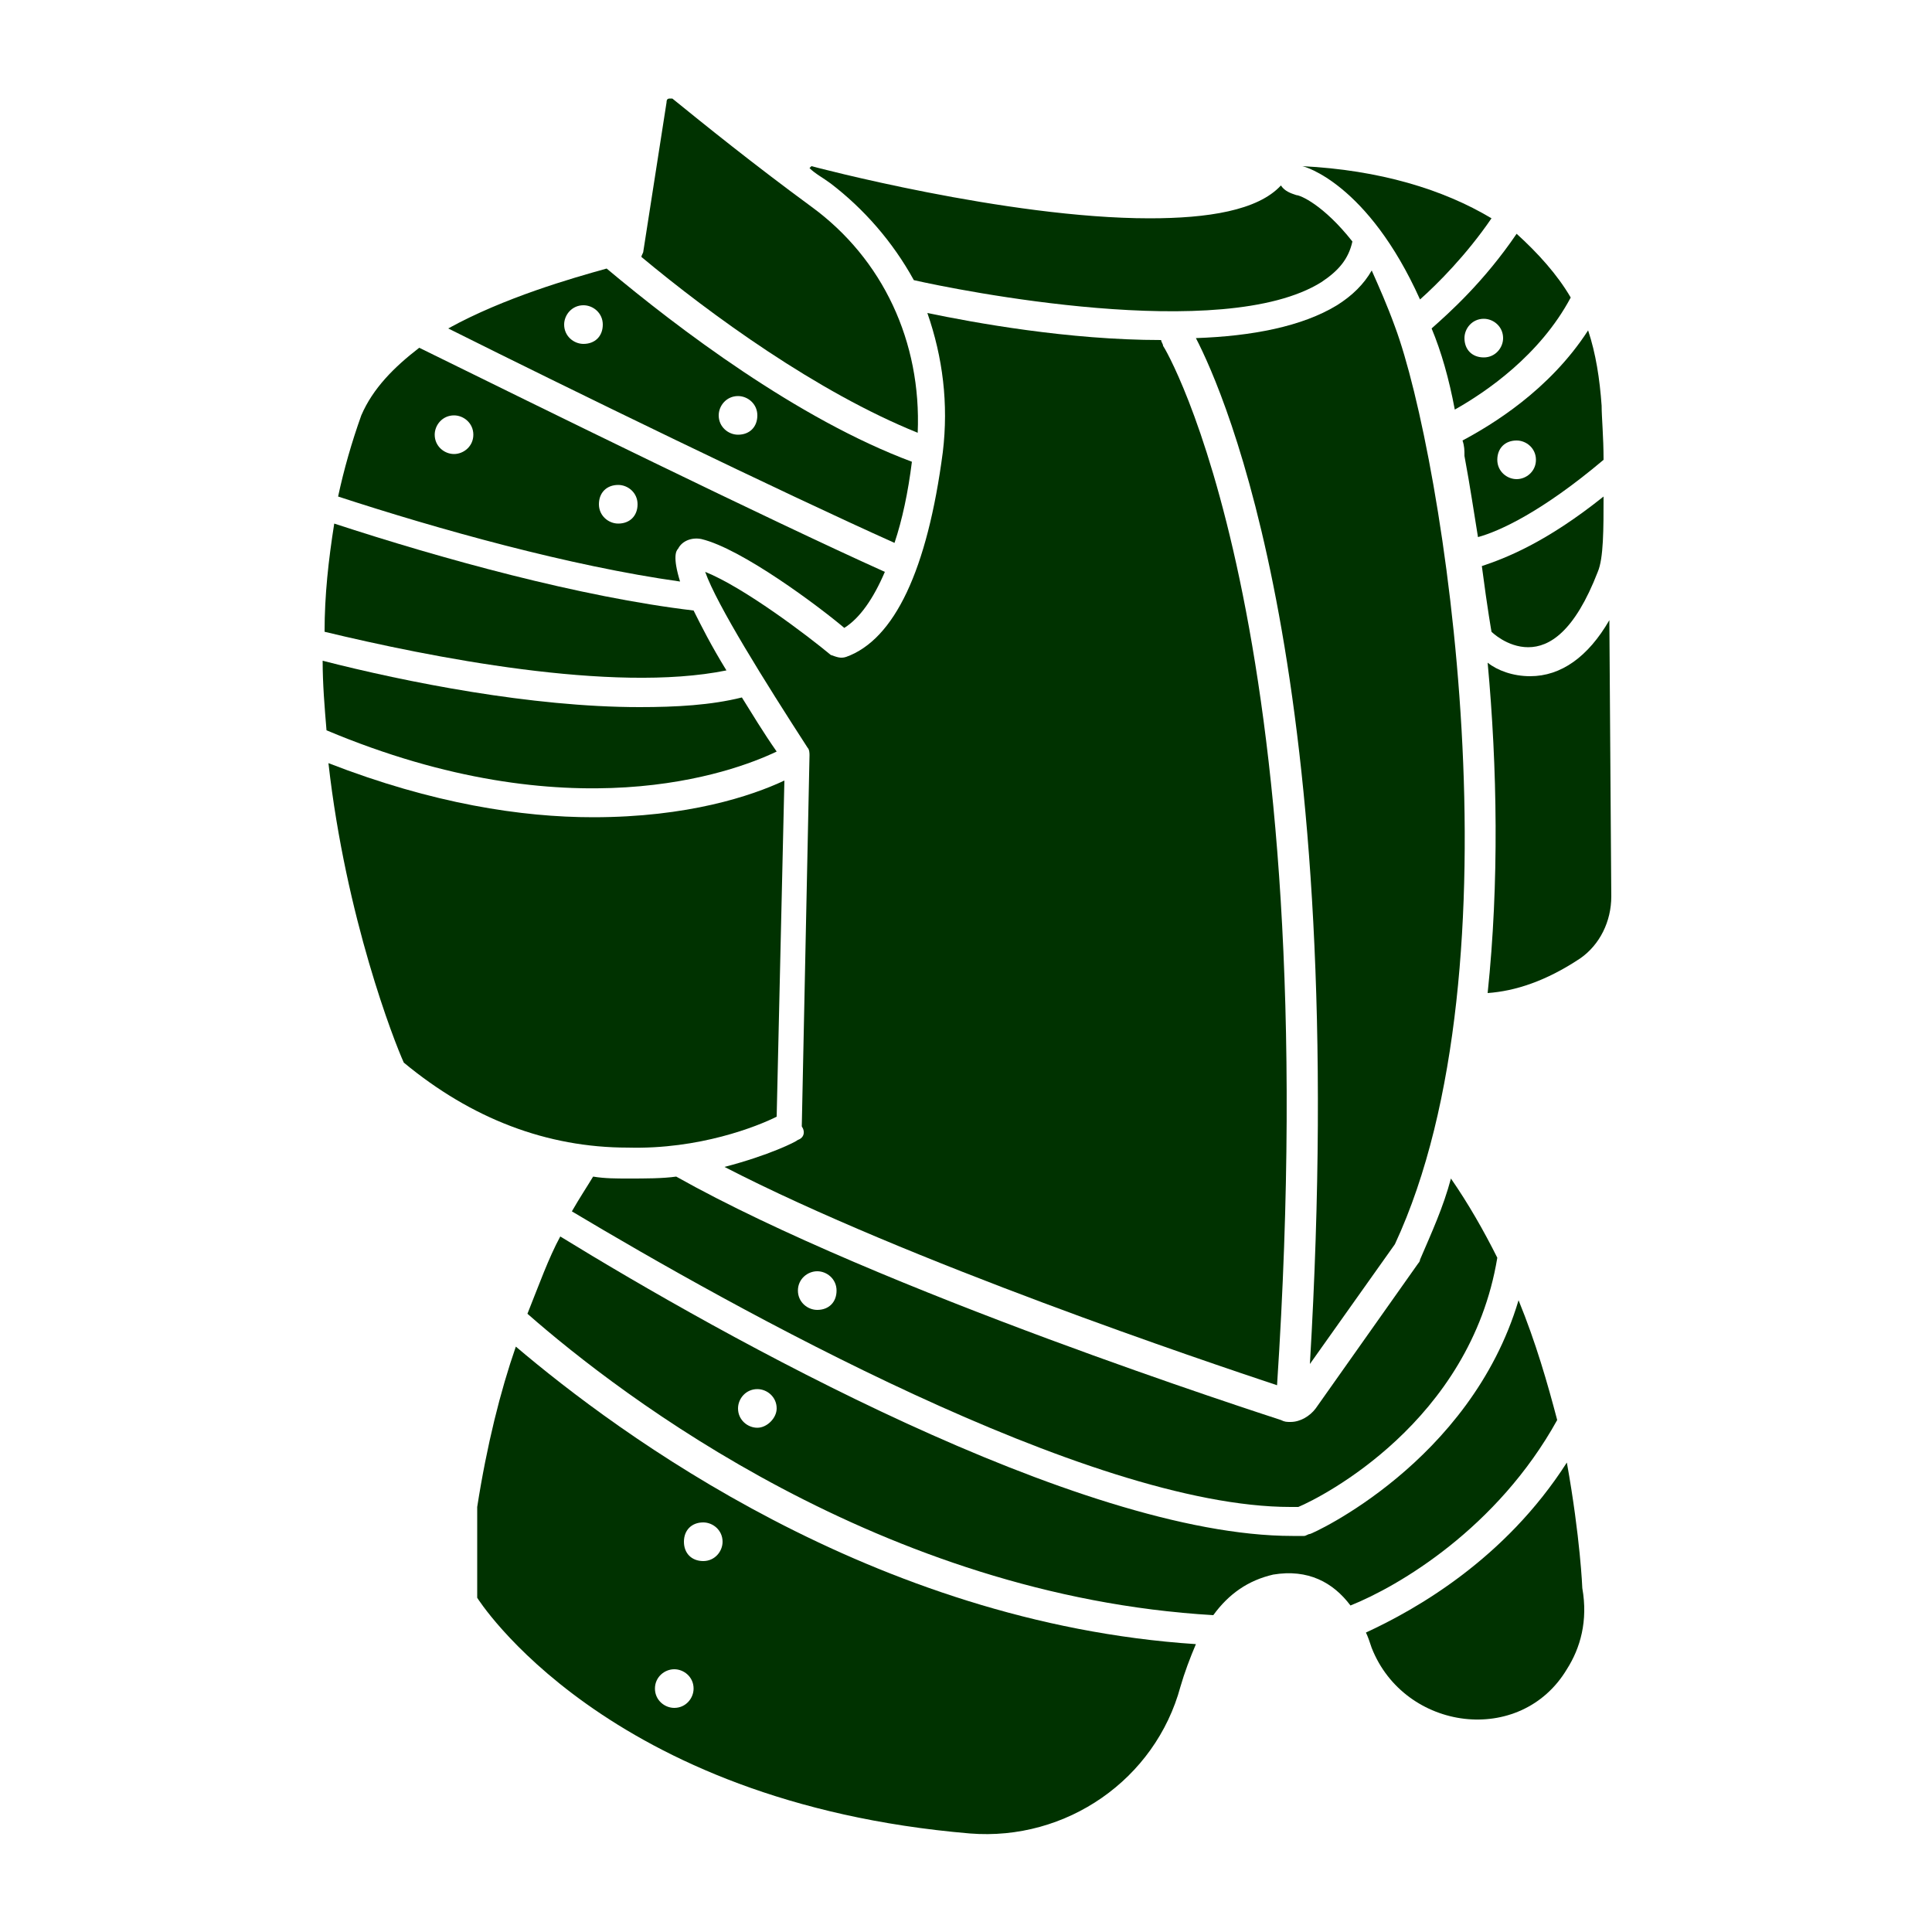  <svg fill="#003200" xmlns="http://www.w3.org/2000/svg" xmlns:xlink="http://www.w3.org/1999/xlink" version="1.1" x="0px" y="0px" viewBox="0 0 100 100" enable-background="new 0 0 100 100" xml:space="preserve"><g><path d="M72.2,64.4c6.7-14.4,2.5-40.8,0-47.5c-0.4-1.1-0.8-2-1.2-2.9c-0.4,0.7-1,1.3-1.8,1.8c-1.8,1.1-4.4,1.6-7.3,1.7   c1.5,2.9,8,17.6,5.9,53.1L72.2,64.4z"></path><path d="M24.7,78v4.7c0,0,6.6,10.6,25.5,12.2c5,0.4,9.6-2.8,10.9-7.6c0.2-0.7,0.5-1.5,0.8-2.2C45.2,84,32,74.2,26.7,69.7   C25.9,72,25.2,74.8,24.7,78z M36.4,78.8c0.5,0,1,0.4,1,1c0,0.5-0.4,1-1,1s-1-0.4-1-1C35.4,79.2,35.8,78.8,36.4,78.8z M34.9,86.4   c0.5,0,1,0.4,1,1c0,0.5-0.4,1-1,1c-0.5,0-1-0.4-1-1C33.9,86.8,34.4,86.4,34.9,86.4z"></path><path d="M81.1,75.7c-3.2,5-7.8,7.6-10.4,8.8c0.1,0.2,0.2,0.5,0.3,0.8c1.7,4.3,7.7,5.1,10.1,1.1c0.7-1.1,1.1-2.5,0.8-4.2   C81.9,82.2,81.8,79.6,81.1,75.7z"></path><path d="M80.6,73.5c-0.5-1.9-1.1-4-2-6.2c-2.5,8.4-10.7,12.1-10.8,12.1c-0.1,0-0.2,0.1-0.3,0.1c-0.2,0-0.4,0-0.6,0   c-11.1,0-29.6-10.4-37.9-15.5c-0.6,1.1-1.1,2.5-1.7,4c4.9,4.3,18.4,14.6,35.5,15.6c0.8-1.1,1.8-1.8,3.1-2.1c1.8-0.3,3.1,0.4,4,1.6   C72.4,82.1,77.5,79.1,80.6,73.5z M39.2,73.9c-0.5,0-1-0.4-1-1c0-0.5,0.4-1,1-1c0.5,0,1,0.4,1,1C40.2,73.4,39.7,73.9,39.2,73.9z"></path><path d="M74.1,17c0.5,1.2,0.9,2.6,1.2,4.2c1.6-0.9,4.4-2.8,6-5.8c-0.7-1.2-1.7-2.3-2.8-3.3C76.8,14.6,75,16.2,74.1,17z M76.8,16.5   c0.5,0,1,0.4,1,1c0,0.5-0.4,1-1,1s-1-0.4-1-1C75.8,17,76.2,16.5,76.8,16.5z"></path><path d="M77.2,32.7c0,0,0.8,0.8,1.9,0.8c1.1,0,2.4-0.8,3.6-3.9c0.3-0.7,0.3-2.2,0.3-3.9c-3,2.4-5.1,3.2-6.3,3.6   C77,31.6,77.2,32.7,77.2,32.7z"></path><path d="M73.5,15.5c0.9-0.8,2.4-2.3,3.7-4.2c-2.5-1.5-5.8-2.5-9.8-2.7C67.5,8.6,70.8,9.5,73.5,15.5z"></path><path d="M75.7,22.8c0.1,0.3,0.1,0.5,0.1,0.8c0.3,1.6,0.5,3,0.7,4.2c1.1-0.3,3.3-1.3,6.5-4c0-1.2-0.1-2.2-0.1-2.8   c-0.1-1.4-0.3-2.7-0.7-3.9C80.2,20.2,77.2,22,75.7,22.8z M78.5,24.8c-0.5,0-1-0.4-1-1s0.4-1,1-1c0.5,0,1,0.4,1,1S79,24.8,78.5,24.8   z"></path><path d="M40.2,38.9c-0.7-1-1.3-2-1.8-2.8c-1.6,0.4-3.4,0.5-5.3,0.5c-5.6,0-12.1-1.3-16.4-2.4c0,1.2,0.1,2.4,0.2,3.6   C29.5,43.1,37.9,40,40.2,38.9z"></path><path d="M37.6,34.7c-0.8-1.3-1.3-2.3-1.7-3.1c-5.9-0.7-13.1-2.7-18.6-4.5c-0.3,1.9-0.5,3.7-0.5,5.6C22.2,34,31.7,35.9,37.6,34.7z"></path><path d="M47.2,23.9c-5.9-2.2-12.1-6.9-15.8-10c-1.8,0.5-5.3,1.5-8.2,3.1c6.4,3.2,17.3,8.5,23.1,11.1C46.7,26.9,47,25.5,47.2,23.9z    M30.2,17.8c-0.5,0-1-0.4-1-1c0-0.5,0.4-1,1-1c0.5,0,1,0.4,1,1C31.2,17.4,30.8,17.8,30.2,17.8z M38.2,22.5c-0.5,0-1-0.4-1-1   c0-0.5,0.4-1,1-1c0.5,0,1,0.4,1,1C39.2,22.1,38.8,22.5,38.2,22.5z"></path><path d="M40.2,57.8l0.4-17.4c-1.7,0.8-5,1.9-9.9,1.9c-3.7,0-8.3-0.7-13.7-2.8c0.9,8,3.4,14.4,3.9,15.5c3.5,2.9,7.4,4.4,11.6,4.4   C36.2,59.5,39.2,58.3,40.2,57.8z"></path><path d="M42,10.7c-3-2.2-5.6-4.3-7.2-5.6c0,0-0.1,0-0.1,0c-0.1,0-0.2,0-0.2,0.2l-1.2,7.7c0,0.1-0.1,0.2-0.1,0.3   c3.6,3,9.1,7,14.3,9.1C47.7,17.7,45.7,13.4,42,10.7z"></path><path d="M35.1,28.4c0.2-0.4,0.7-0.6,1.2-0.5c2.1,0.5,6.1,3.5,7.4,4.6c0.8-0.5,1.5-1.5,2.1-2.9c-6-2.7-17.8-8.5-24.1-11.6   c-1.3,1-2.4,2.1-3,3.5c-0.5,1.4-0.9,2.8-1.2,4.2c5.2,1.7,12,3.6,17.7,4.4C34.8,28.8,35,28.5,35.1,28.4z M23.5,23.5   c-0.5,0-1-0.4-1-1c0-0.5,0.4-1,1-1c0.5,0,1,0.4,1,1C24.5,23.1,24,23.5,23.5,23.5z M32,27.1c-0.5,0-1-0.4-1-1s0.4-1,1-1   c0.5,0,1,0.4,1,1S32.6,27.1,32,27.1z"></path><path d="M83.3,32.1c-1.1,1.9-2.5,2.9-4.1,2.9c-0.9,0-1.7-0.3-2.2-0.7c0.5,5.4,0.6,11.4,0,17.1c1.4-0.1,3-0.6,4.8-1.8   c1-0.7,1.6-1.9,1.6-3.2L83.3,32.1z"></path><path d="M41.3,59c-0.1,0.1-1.5,0.8-3.8,1.4c9.5,4.9,25,10.1,28.6,11.3c2.6-39.6-5.8-53.7-5.9-53.8c0-0.1-0.1-0.2-0.1-0.3   c-4.8,0-9.7-0.9-12.1-1.4c0.8,2.3,1.1,4.7,0.8,7.2c-0.8,6.1-2.5,9.7-5,10.6c-0.3,0.1-0.5,0-0.8-0.1c-1.2-1-4.5-3.5-6.5-4.3   c0.6,1.7,3.1,5.7,5.3,9.1c0.1,0.1,0.1,0.3,0.1,0.4l-0.4,19.2C41.7,58.6,41.6,58.9,41.3,59z"></path><path d="M47.3,14.5c2.2,0.5,16,3.3,21.1,0.1c0.9-0.6,1.4-1.2,1.6-2.1c-1.5-1.9-2.7-2.4-2.9-2.4c-0.3-0.1-0.6-0.2-0.8-0.5   c-1.2,1.3-3.8,1.7-6.8,1.7c-7.4,0-17.5-2.7-17.5-2.7l-0.1,0.1c0.3,0.3,0.7,0.5,1.1,0.8C44.7,10.8,46.2,12.5,47.3,14.5z"></path><path d="M32.5,61c-0.6,0-1.2,0-1.8-0.1c-0.3,0.5-0.7,1.1-1.1,1.8C37.8,67.6,56.3,78,66.8,78c0.1,0,0.3,0,0.4,0   c1.2-0.5,8.9-4.4,10.3-12.9c-0.7-1.4-1.5-2.8-2.4-4.1c-0.4,1.5-1,2.8-1.6,4.2c0,0.1-0.1,0.2-0.1,0.2l-5.3,7.5   c-0.3,0.4-0.8,0.7-1.3,0.7c-0.2,0-0.3,0-0.5-0.1c-0.9-0.3-20.8-6.7-31.3-12.6C34.3,61,33.4,61,32.5,61z M42.3,65.8c0.5,0,1,0.4,1,1   s-0.4,1-1,1c-0.5,0-1-0.4-1-1S41.8,65.8,42.3,65.8z"></path></g></svg>
